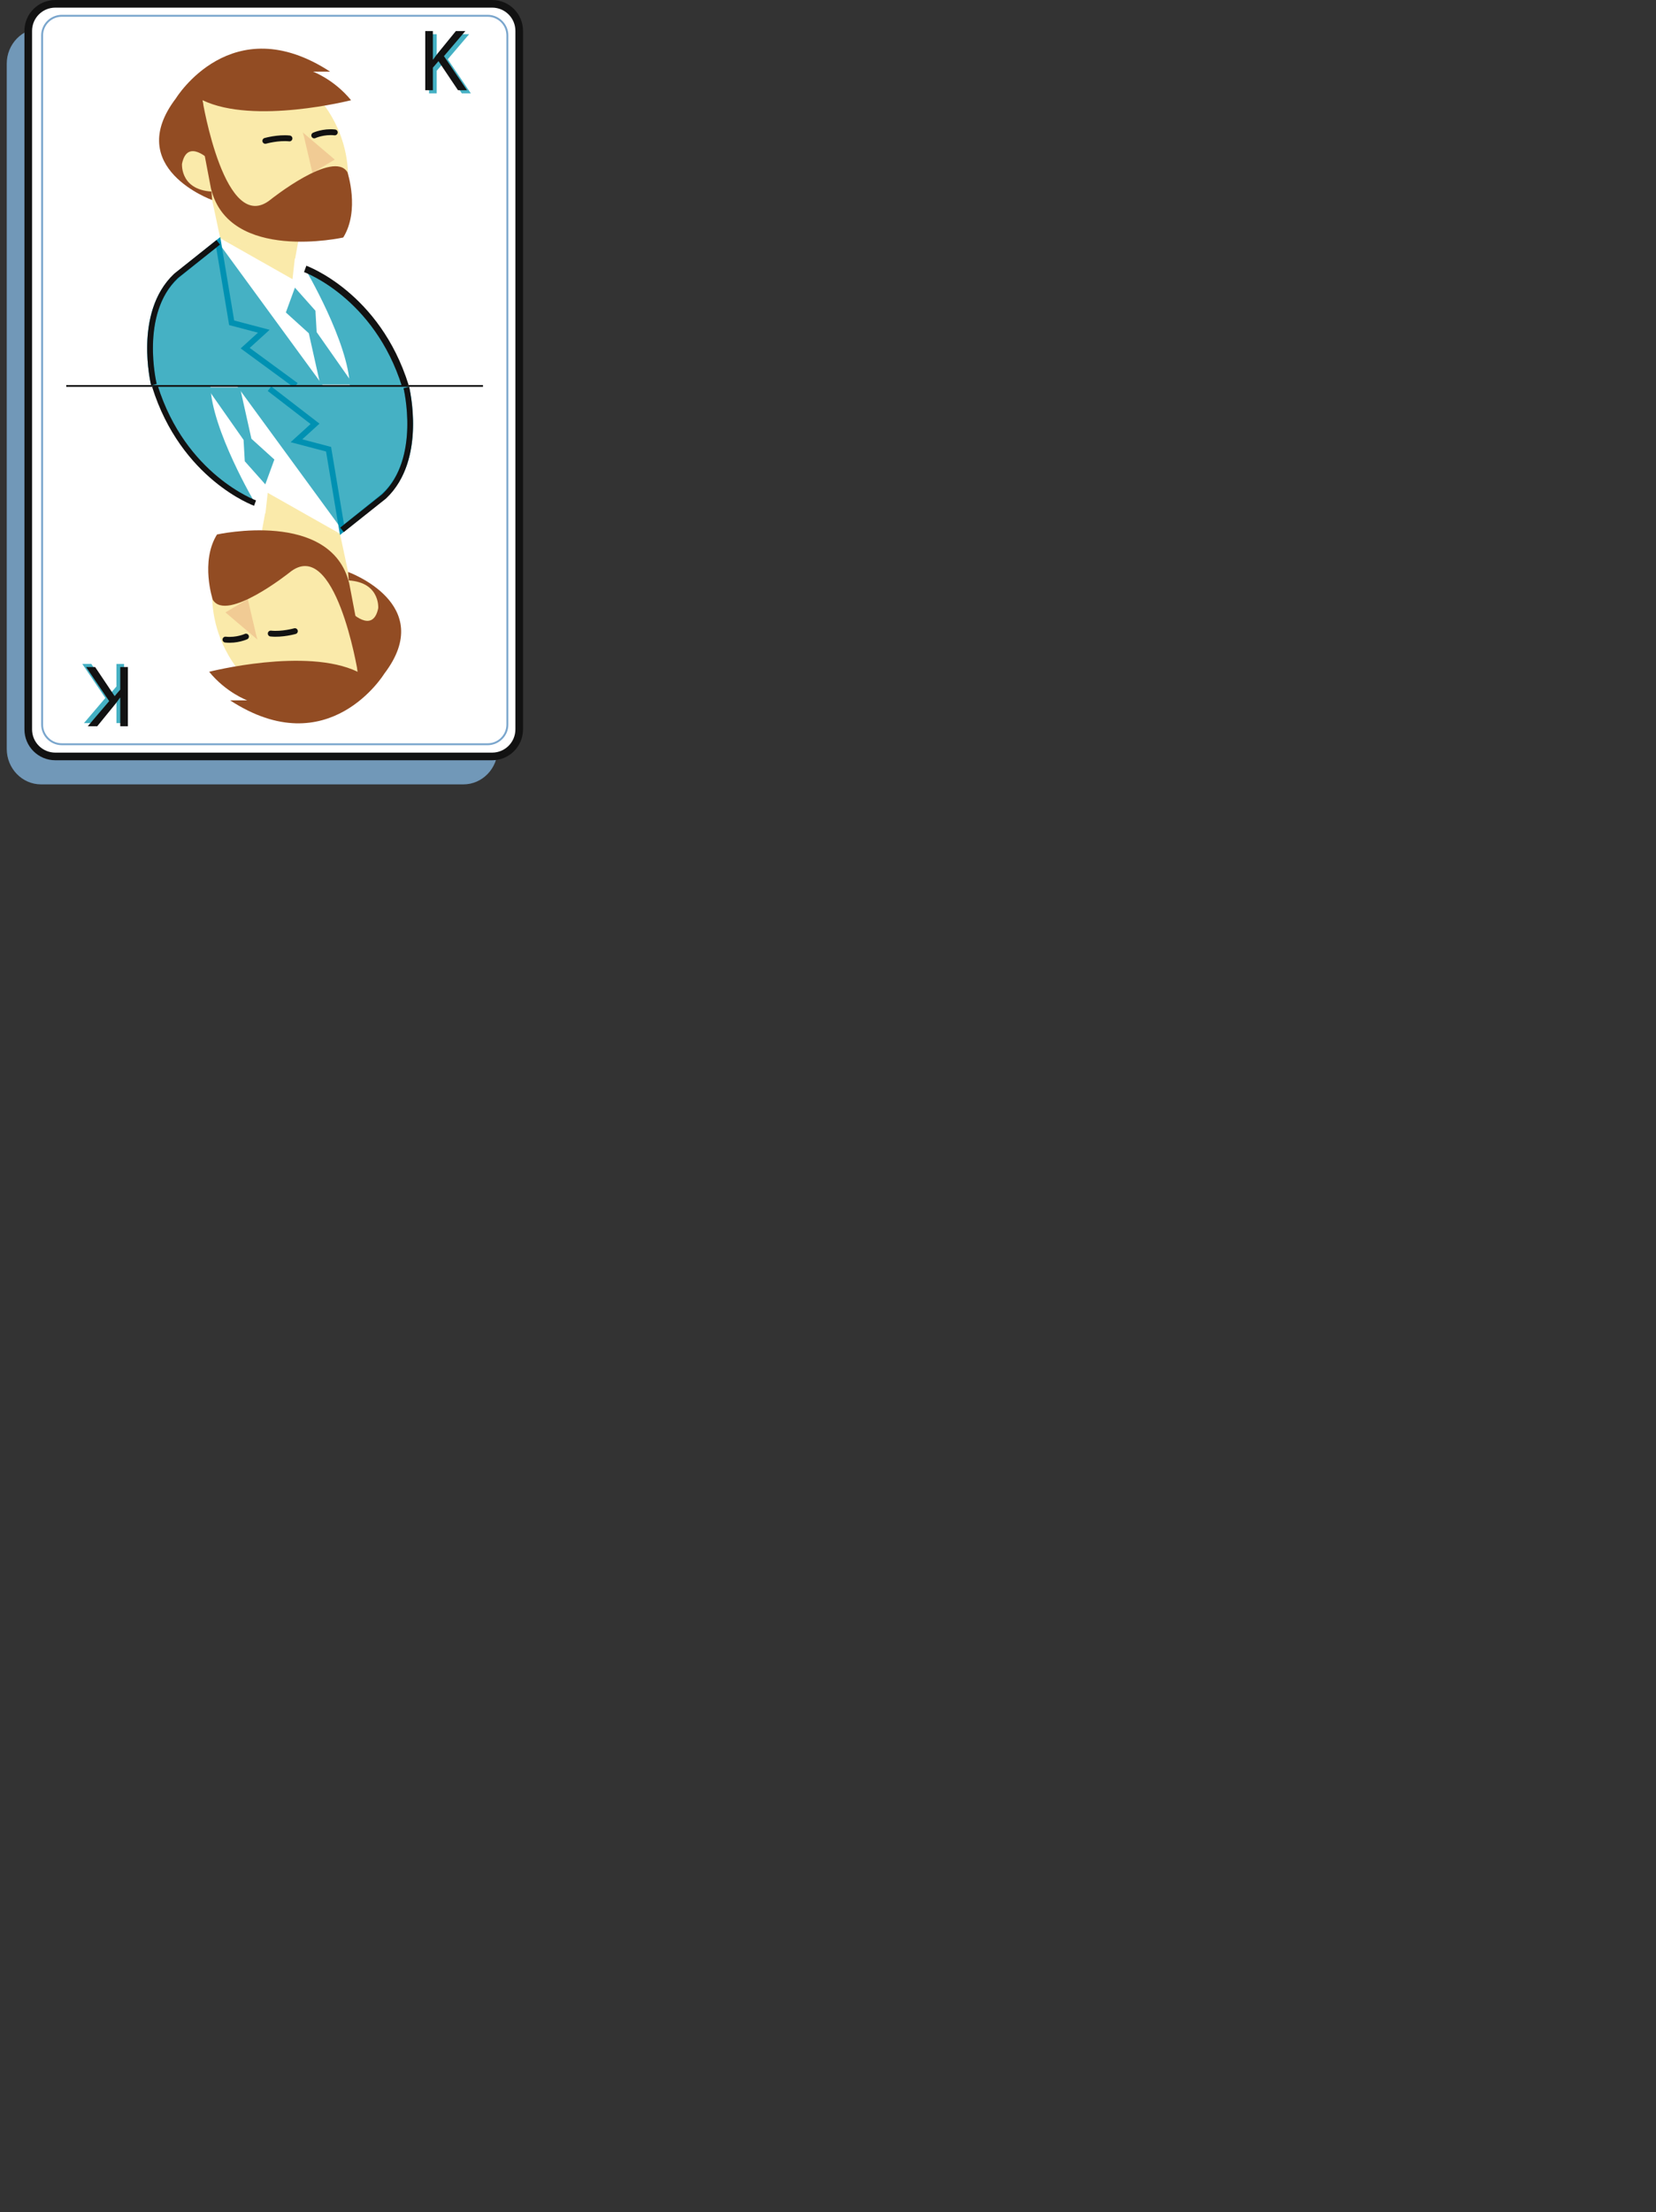 <?xml version="1.0" encoding="utf-8"?>
<!-- Generator: Adobe Illustrator 16.0.0, SVG Export Plug-In . SVG Version: 6.00 Build 0)  -->
<!DOCTYPE svg PUBLIC "-//W3C//DTD SVG 1.1//EN" "http://www.w3.org/Graphics/SVG/1.1/DTD/svg11.dtd">
<svg version="1.1" xmlns="http://www.w3.org/2000/svg" xmlns:xlink="http://www.w3.org/1999/xlink" x="0px" y="0px"
	 width="868.254px" height="1159.333px" viewBox="0 0 868.254 1159.333" enable-background="new 0 0 868.254 1159.333"
	 xml:space="preserve">
<rect x="0" y="0" width="868.254" height="1159.333" fill="#333333" stroke="none"/>
<g id="deck">
	<path fill="#7198B8" d="M260.942,392.48c0,10.277-8.059,18.609-18,18.609H21.535c-9.941,0-18-8.332-18-18.609V33.402
		c0-10.277,8.059-18.608,18-18.608h221.407c9.941,0,18,8.331,18,18.608V392.48z"/>
	<path fill="#FFFFFF" stroke="#121212" stroke-width="4" stroke-miterlimit="10" d="M272.223,382.271
		c0,7.827-6.346,14.173-14.173,14.173H28.988c-7.827,0-14.173-6.346-14.173-14.173V16.174C14.815,8.346,21.161,2,28.988,2H258.05
		c7.827,0,14.173,6.346,14.173,14.174V382.271z"/>
	<g>
		<rect x="221.465" y="18.421" fill="none" width="61.081" height="67.685"/>
		<path fill="#45B1C4" d="M224.961,17.91h4.003v14.952h0.138c0.828-1.196,1.656-2.301,2.438-3.312l9.477-11.64h4.969l-11.225,13.158
			l12.099,17.85h-4.738L231.908,33.69l-2.944,3.404v11.823h-4.003V17.91z"/>
	</g>
	<path fill="#FAEAAA" d="M100.308,53.502l15.168,71.373l39.256,10.707l1.785-9.814l22.303-10.705c0,0,13.384-32.118-10.705-62.452
		C144.026,22.275,100.308,53.502,100.308,53.502z"/>
	<path fill="#924C23" d="M111.255,104.846c0,0-46.857-16.779-19.012-53.317c0,0,29.144-47.677,80.848-13.976h-8.982
		c0,0,10.979,3.996,19.962,14.973c0,0-50.904,12.977-77.854,0C106.217,52.525,109.99,88.701,111.255,104.846z"/>
	<path fill="#FAEAAA" d="M110.307,84.27c0,0-12.032-12.35-14.882,1.58c0,0-1.268,15.514,19.312,14.565"/>
	<path fill="#7198B8" d="M149.563,70.338"/>
	<path fill="none" stroke="#121212" stroke-width="3.071" stroke-linecap="round" stroke-miterlimit="10" d="M139.115,73.819
		c0,0,6.647-1.897,12.663-1.266"/>
	<path fill="none" stroke="#121212" stroke-width="3.071" stroke-linecap="round" stroke-miterlimit="10" d="M164.761,70.971
		c0,0,4.748-2.215,10.764-1.583"/>
	<polyline fill="#F1CB94" points="158.743,69.388 175.524,83.636 163.811,90.6 159.377,71.604 	"/>
	<path fill="#924C23" d="M106.19,52.608c0,0,11.713,71.552,35.773,51.921c0,0,32.926-26.277,40.208-14.246
		c0,0,6.649,19.945-2.216,34.193c0,0-59.837,13.296-69.335-25.646l-3.798-19.945"/>
	<polygon fill="#FAEAAA" points="115.476,124.875 153.362,146.319 154.628,134.923 	"/>
	<path fill="#45B1C4" d="M114.421,127.008l55.088,75.33h-89.28c0,0-10.446-42.294,17.413-62.98L114.421,127.008z"/>
	<path fill="#45B1C4" d="M160.011,140.936c0,0,22.795,38.465,23.429,61.725h30.394C213.833,202.66,200.22,155.828,160.011,140.936z"
		/>
	<polygon fill="#45B1C4" points="154.628,150.752 149.879,163.762 161.911,174.656 167.927,201.586 185.339,201.586 
		166.026,174.052 165.394,162.854 	"/>
	<path fill="#45B1C4" stroke="#0091B2" stroke-width="3" stroke-miterlimit="10" d="M80.7,201.586c0,0-9.778-39.51,13.274-58.129
		l20.446-16.449l7.042,42.162l16.847,4.432l-9.754,8.869l26.601,19.506"/>
	<path fill="none" stroke="#121212" stroke-width="3.547" stroke-miterlimit="10" d="M160.011,140.936
		c0,0,37.598,13.6,52.515,61.291"/>
	<path fill="none" stroke="#7AA6CD" stroke-width="0.997" stroke-miterlimit="10" d="M266.02,379.761
		c0,5.684-4.643,10.292-10.368,10.292h-223.2c-5.726,0-10.368-4.608-10.368-10.292V18.56c0-5.684,4.643-10.292,10.368-10.292h223.2
		c5.726,0,10.368,4.608,10.368,10.292V379.761z"/>
	<g>
		<path fill="#FAEAAA" d="M193.423,351.098l-15.167-71.373L139,269.019l-1.786,9.815l-22.303,10.702
			c0,0-13.383,32.119,10.705,62.454C149.705,382.326,193.423,351.098,193.423,351.098z"/>
		<path fill="#924C23" d="M182.478,299.754c0,0,46.855,16.779,19.011,53.318c0,0-29.144,47.677-80.849,13.977h8.984
			c0,0-10.981-3.996-19.964-14.973c0,0,50.905-12.979,77.854,0C187.515,352.076,183.741,315.899,182.478,299.754z"/>
		<path fill="#FAEAAA" d="M183.425,320.332c0,0,12.032,12.348,14.881-1.583c0,0,1.269-15.513-19.312-14.563"/>
		<path fill="#7198B8" d="M144.167,334.261"/>
		<path fill="none" stroke="#121212" stroke-width="3.071" stroke-linecap="round" stroke-miterlimit="10" d="M154.615,330.781
			c0,0-6.646,1.898-12.662,1.266"/>
		<path fill="none" stroke="#121212" stroke-width="3.071" stroke-linecap="round" stroke-miterlimit="10" d="M128.971,333.631
			c0,0-4.748,2.214-10.763,1.582"/>
		<polyline fill="#F1CB94" points="134.987,335.213 118.208,320.965 129.921,314 134.354,332.995 		"/>
		<path fill="#924C23" d="M187.541,351.992c0,0-11.713-71.552-35.774-51.921c0,0-32.924,26.276-40.208,14.247
			c0,0-6.648-19.945,2.216-34.193c0,0,59.837-13.298,69.335,25.646l3.799,19.944"/>
		<polygon fill="#FAEAAA" points="178.256,279.725 140.368,258.279 139.103,269.68 		"/>
		<path fill="#45B1C4" d="M179.31,277.594l-55.087-75.33h89.28c0,0,10.446,42.293-17.414,62.979L179.31,277.594z"/>
		<path fill="#45B1C4" d="M133.721,263.663c0,0-22.795-38.463-23.429-61.723H79.899C79.899,201.94,93.513,248.774,133.721,263.663z"
			/>
		<polygon fill="#45B1C4" points="139.103,253.848 143.853,240.836 131.821,229.944 125.806,203.014 108.393,203.014 
			127.705,230.549 128.338,241.746 		"/>
		<path fill="#45B1C4" stroke="#0091B2" stroke-width="3" stroke-miterlimit="10" d="M213.03,203.014
			c0,0,9.779,39.511-13.274,58.131l-20.446,16.449l-7.041-42.162l-16.847-4.436l9.753-8.865l-23.878-18.411"/>
		<path fill="none" stroke="#121212" stroke-width="3" stroke-miterlimit="10" d="M133.721,263.663c0,0-37.598-13.598-52.515-61.288
			"/>
	</g>
	<g>
		<rect x="219.465" y="16.772" fill="none" width="61.081" height="67.685"/>
		<path fill="#121212" d="M222.961,16.27h4.003v14.952h0.138c0.828-1.196,1.656-2.301,2.438-3.312l9.477-11.64h4.969l-11.225,13.158
			l12.099,17.85h-4.738L229.908,32.05l-2.944,3.404v11.823h-4.003V16.27z"/>
	</g>
	<g>
		<rect x="7.464" y="310.773" fill="none" width="61.081" height="67.685"/>
		<path fill="#45B1C4" d="M65.048,378.969h-4.003v-14.952h-0.138c-0.828,1.196-1.656,2.301-2.438,3.312l-9.477,11.64h-4.969
			l11.225-13.158l-12.099-17.85h4.738l10.213,15.228l2.944-3.404v-11.823h4.003V378.969z"/>
	</g>
	<g>
		<rect x="9.464" y="312.422" fill="none" width="61.081" height="67.685"/>
		<path fill="#121212" d="M67.048,380.609h-4.003v-14.952h-0.138c-0.828,1.196-1.656,2.301-2.438,3.312l-9.477,11.64h-4.969
			l11.225-13.158l-12.099-17.85h4.738l10.213,15.228l2.944-3.404v-11.823h4.003V380.609z"/>
	</g>
	
		<line fill="none" stroke="#121212" stroke-width="0.912" stroke-miterlimit="10" x1="34.731" y1="202.279" x2="253.242" y2="202.279"/>
	<path fill="none" stroke="#121212" stroke-width="3" stroke-miterlimit="10" d="M80.7,201.586c0,0-9.179-37.381,11.617-57.021
		l22.104-17.557"/>
	<path fill="none" stroke="#121212" stroke-width="3" stroke-miterlimit="10" d="M213.039,203.11c0,0,9.179,37.381-11.617,57.021
		l-22.104,17.557"/>
</g>
<g id="joker">
</g>
<g id="handcard">
</g>
<g id="hand">
	<g>
	</g>
	<g>
	</g>
	<g>
	</g>
	<g>
	</g>
	<g>
	</g>
	<g>
	</g>
	<g>
	</g>
	<g>
	</g>
	<g>
	</g>
	<g>
	</g>
	<g>
	</g>
	<g>
	</g>
	<g>
	</g>
	<g>
	</g>
	<g>
	</g>
</g>
</svg>
